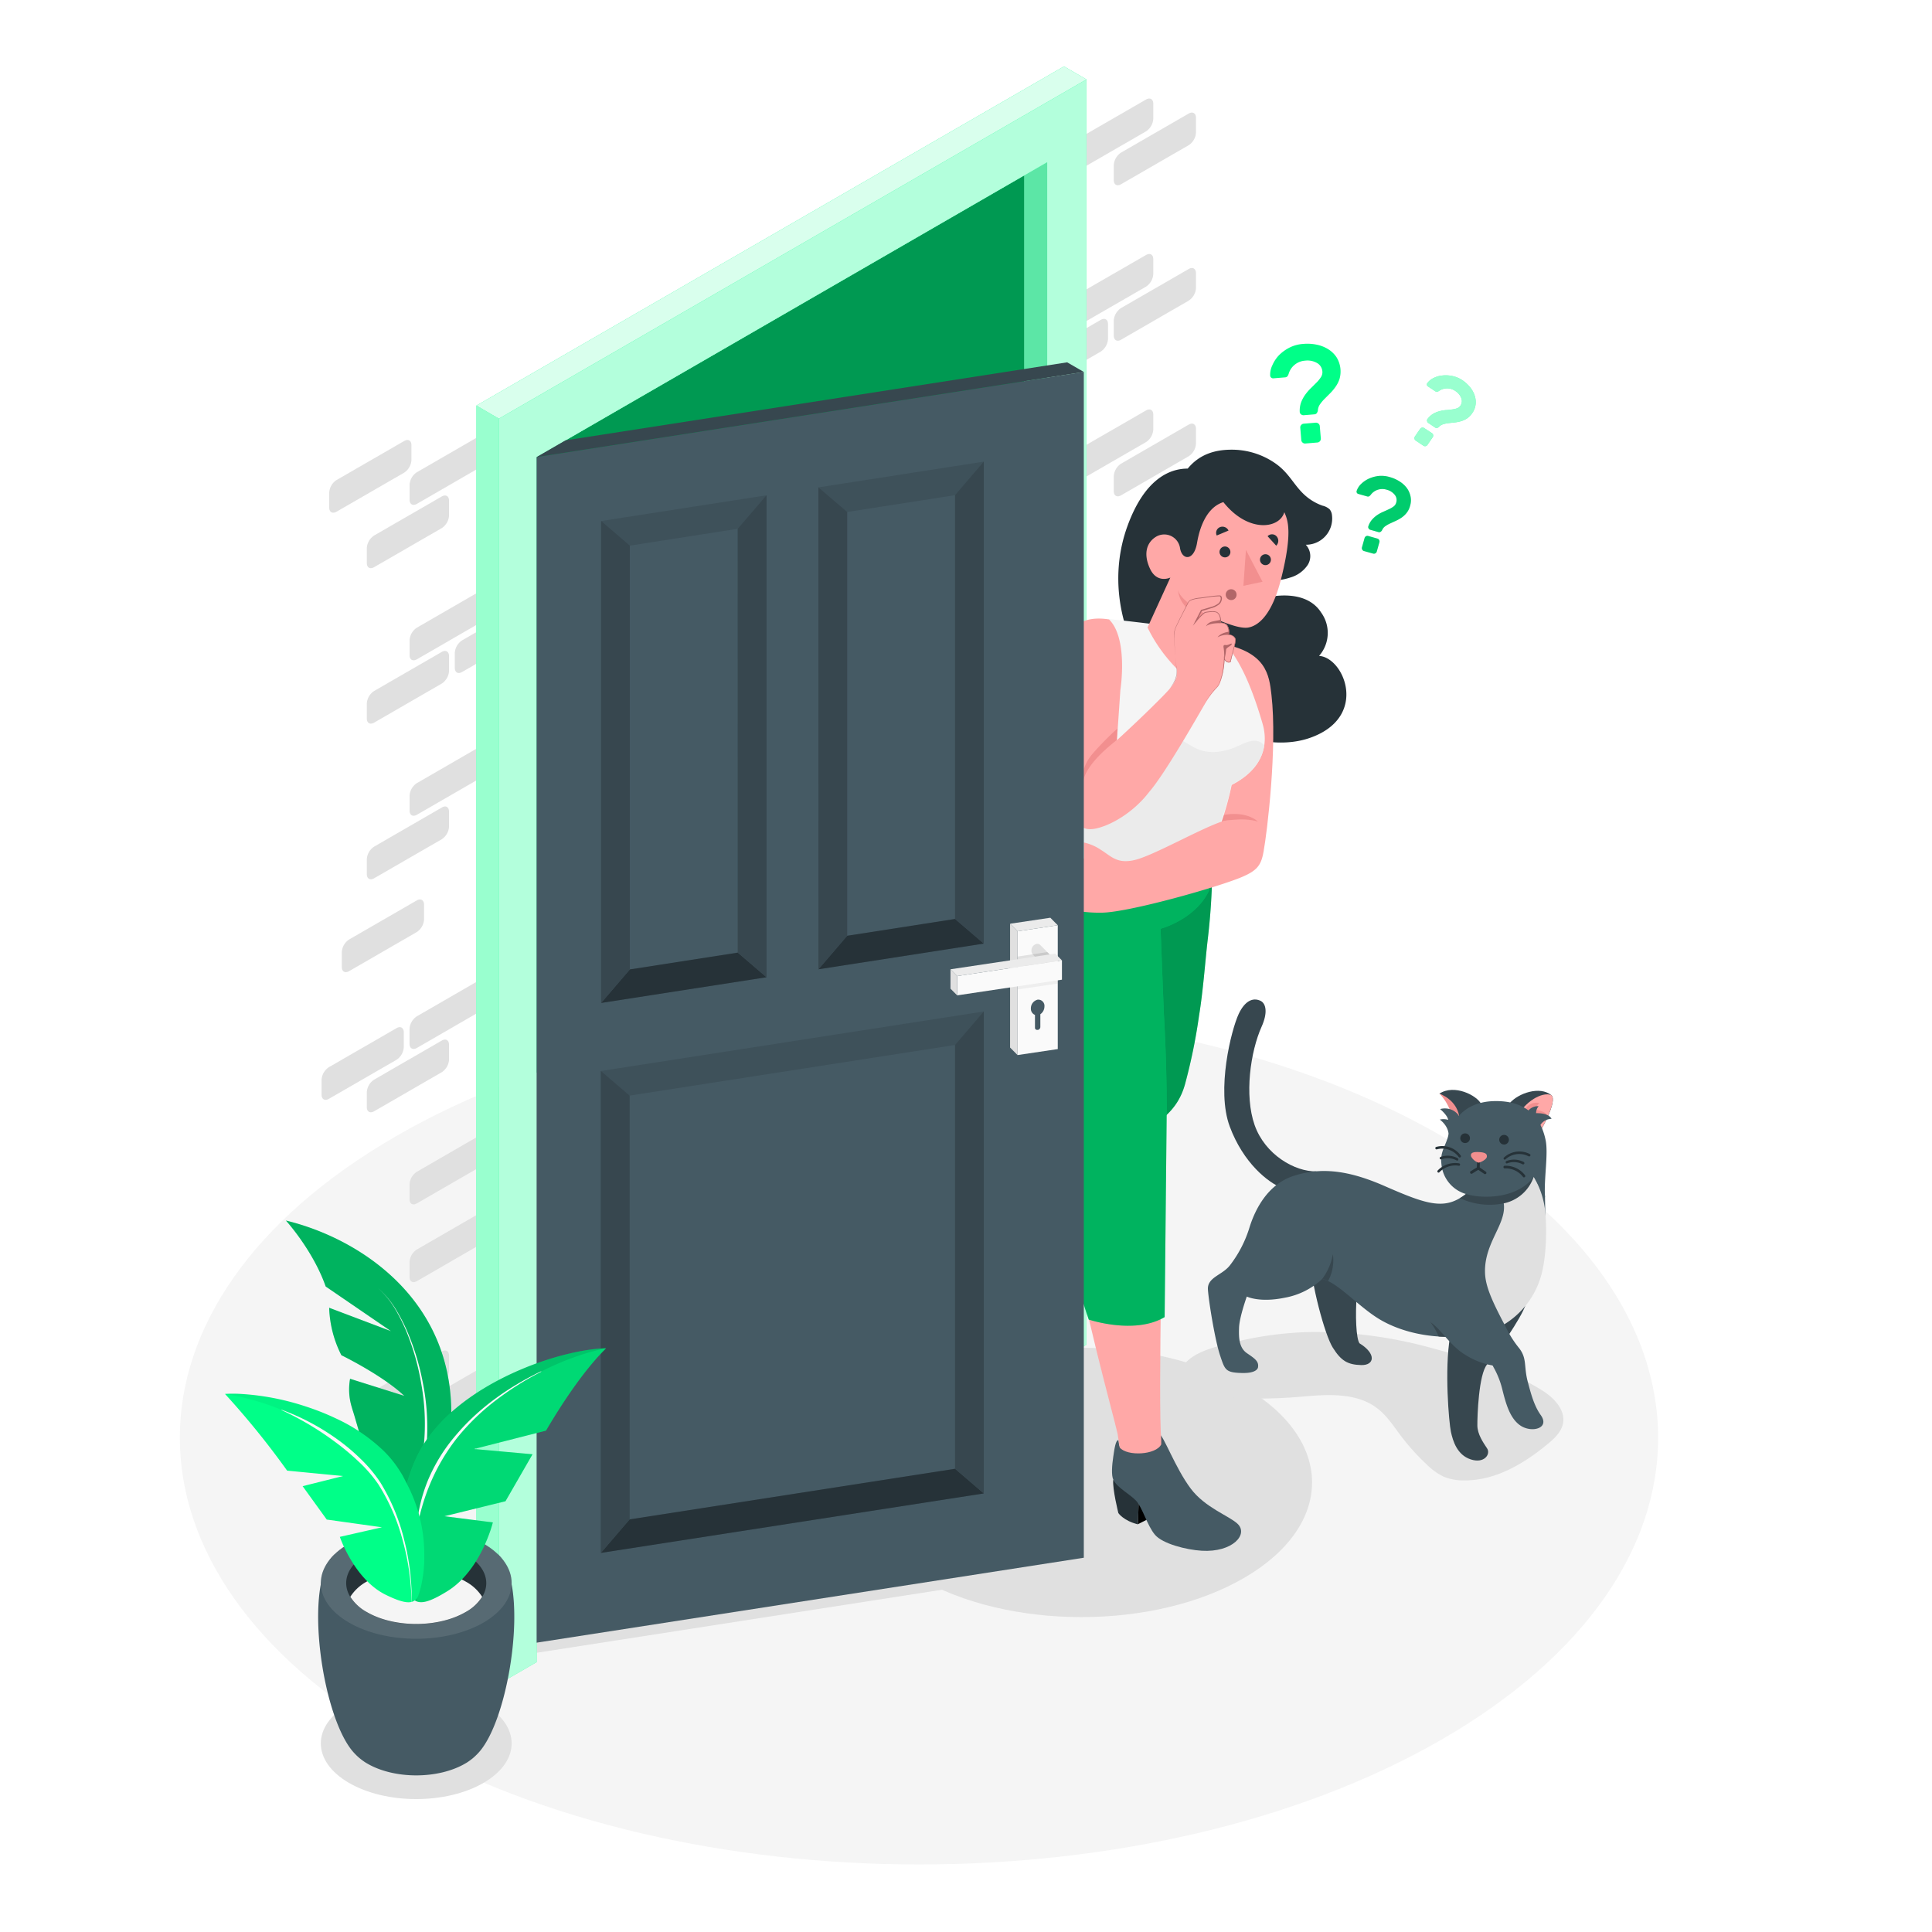 <svg class="animated" id="freepik_stories-curious" xmlns="http://www.w3.org/2000/svg" viewBox="0 0 500 500" version="1.1" xmlns:xlink="http://www.w3.org/1999/xlink" xmlns:svgjs="http://svgjs.com/svgjs"><style>svg#freepik_stories-curious:not(.animated) .animable {opacity: 0;}svg#freepik_stories-curious.animated #freepik--Floor--inject-2 {animation: 1.5s Infinite  linear floating;animation-delay: 0s;}svg#freepik_stories-curious.animated #freepik--Shadows--inject-2 {animation: 1.5s Infinite  linear floating;animation-delay: 0s;}svg#freepik_stories-curious.animated #freepik--Wall--inject-2 {animation: 1.5s Infinite  linear floating;animation-delay: 0s;}svg#freepik_stories-curious.animated #freepik--question-marks--inject-2 {animation: 5s 1 forwards cubic-bezier(.36,-0.01,.5,1.38) slideUp,3s Infinite  linear heartbeat;animation-delay: 0s,5s;}svg#freepik_stories-curious.animated #freepik--Character--inject-2 {animation: 1s 1 forwards cubic-bezier(.36,-0.01,.5,1.38) slideLeft,1.5s Infinite  linear floating;animation-delay: 0s,1s;}svg#freepik_stories-curious.animated #freepik--Door--inject-2 {animation: 1.5s Infinite  linear floating;animation-delay: 0s;}svg#freepik_stories-curious.animated #freepik--Plant--inject-2 {animation: 1.5s Infinite  linear floating;animation-delay: 0s;}svg#freepik_stories-curious.animated #freepik--Cat--inject-2 {animation: 1s 1 forwards cubic-bezier(.36,-0.01,.5,1.38) slideLeft,1.5s Infinite  linear floating;animation-delay: 0s,1s;}            @keyframes floating {                0% {                    opacity: 1;                    transform: translateY(0px);                }                50% {                    transform: translateY(-10px);                }                100% {                    opacity: 1;                    transform: translateY(0px);                }            }                    @keyframes slideUp {                0% {                    opacity: 0;                    transform: translateY(30px);                }                100% {                    opacity: 1;                    transform: inherit;                }            }                    @keyframes heartbeat {                0% {                    transform: scale(1);                }                10% {                    transform: scale(1.1);                }                30% {                    transform: scale(1);                }                40% {                    transform: scale(1);                }                50% {                    transform: scale(1.1);                }                60% {                    transform: scale(1);                }                100% {                    transform: scale(1);                }            }                    @keyframes slideLeft {                0% {                    opacity: 0;                    transform: translateX(-30px);                }                100% {                    opacity: 1;                    transform: translateX(0);                }            }        </style><g id="freepik--Floor--inject-2" class="animable" style="transform-origin: 237.833px 372.093px;"><path id="freepik--floor--inject-2" d="M102.57,450.16C27.86,407,27.86,337.1,102.57,294s195.83-43.13,270.53,0,74.71,113.06,0,156.19S177.28,493.29,102.57,450.16Z" style="fill: rgb(245, 245, 245); transform-origin: 237.833px 372.093px;" class="animable"></path></g><g id="freepik--Shadows--inject-2" class="animable" style="transform-origin: 243.815px 405.16px;"><polygon id="freepik--Shadow--inject-2" points="276.18 403.22 280.49 405.71 138.88 427.74 138.88 424.58 276.18 403.22" style="fill: rgb(224, 224, 224); transform-origin: 209.685px 415.48px;" class="animable"></polygon><path id="freepik--shadow--inject-2" d="M90.26,441c-9.64,5.63-9.64,14.75,0,20.38s25.27,5.63,34.92,0,9.64-14.75,0-20.38S99.9,435.33,90.26,441Z" style="fill: rgb(224, 224, 224); transform-origin: 107.722px 451.182px;" class="animable"></path><path id="freepik--shadow--inject-2" d="M237.65,359c-23.32,13.62-23.32,35.69,0,49.3s61.12,13.61,84.43,0,23.31-35.68,0-49.3S261,345.43,237.65,359Z" style="fill: rgb(224, 224, 224); transform-origin: 279.861px 383.656px;" class="animable"></path><path id="freepik--shadow--inject-2" d="M337.25,361.42c6.64-.58,14-1,19.25,3.1,2.47,1.91,4.18,4.6,6.06,7.09a57.82,57.82,0,0,0,6.72,7.44,16.36,16.36,0,0,0,4.27,3.08,13.33,13.33,0,0,0,5.59,1c8,0,15.43-4.42,21.59-9.58,1.65-1.38,3.33-3,3.76-5.08.72-3.47-2.21-6.62-5.2-8.52-8.42-5.36-18.9-8.44-28.48-11a113.62,113.62,0,0,0-31.38-4.23,90.51,90.51,0,0,0-19.59,2.53c-3.88.94-9.5,2.1-12.5,4.93a4.68,4.68,0,0,0-1.47,4.86c.75,2,3.05,2.79,5.11,3.27C319.52,362.33,328.6,362.17,337.25,361.42Z" style="fill: rgb(224, 224, 224); transform-origin: 355.144px 363.929px;" class="animable"></path></g><g id="freepik--Wall--inject-2" class="animable" style="transform-origin: 202.25px 226.495px;"><g id="freepik--Bricks--inject-2" class="animable" style="transform-origin: 202.25px 198.775px;"><path d="M117.7,169v3.82c0,1.21.85,1.7,1.89,1.09l3.69-2.13v-8.19l-3.69,2.13A4.2,4.2,0,0,0,117.7,169Z" style="fill: rgb(224, 224, 224); transform-origin: 120.49px 168.881px;" id="elvj1fbeady" class="animable"></path><path d="M123.28,294.35l-15.4,8.9a4.16,4.16,0,0,0-1.89,3.27v3.83c0,1.2.84,1.69,1.89,1.09l15.4-8.89Z" style="fill: rgb(224, 224, 224); transform-origin: 114.635px 303.023px;" id="elqv9s73dx5bb" class="animable"></path><path d="M106,165.71v3.83c0,1.2.84,1.69,1.89,1.09l15.4-8.9v-8.19l-15.4,8.9A4.16,4.16,0,0,0,106,165.71Z" style="fill: rgb(224, 224, 224); transform-origin: 114.645px 162.213px;" id="el3ytptoi34e3" class="animable"></path><path d="M114.32,209l-17.5,10.11a4.19,4.19,0,0,0-1.89,3.27v3.83c0,1.2.85,1.69,1.89,1.09l17.5-10.1a4.18,4.18,0,0,0,1.89-3.28v-3.82C116.21,208.84,115.37,208.35,114.32,209Z" style="fill: rgb(224, 224, 224); transform-origin: 105.57px 218.135px;" id="elpnp10ame4rg" class="animable"></path><path d="M123.28,254.12l-15.4,8.9a4.16,4.16,0,0,0-1.89,3.27v3.83c0,1.2.84,1.69,1.89,1.09l15.4-8.9Z" style="fill: rgb(224, 224, 224); transform-origin: 114.635px 262.793px;" id="eltdubdgcdb2" class="animable"></path><path d="M106,125.48v3.82c0,1.21.84,1.7,1.89,1.1l15.4-8.9v-8.19l-15.4,8.9A4.14,4.14,0,0,0,106,125.48Z" style="fill: rgb(224, 224, 224); transform-origin: 114.645px 121.983px;" id="elrro469g3fbs" class="animable"></path><path d="M123.28,354.7l-15.4,8.9a4.16,4.16,0,0,0-1.89,3.27v3.83c0,1.2.84,1.69,1.89,1.09l15.4-8.9Z" style="fill: rgb(224, 224, 224); transform-origin: 114.635px 363.373px;" id="elh4jmb0gzygw" class="animable"></path><path d="M88.46,246.42v3.82c0,1.21.84,1.7,1.89,1.09l17.49-10.1a4.17,4.17,0,0,0,1.9-3.27v-3.83c0-1.2-.85-1.69-1.9-1.09l-17.49,10.1A4.18,4.18,0,0,0,88.46,246.42Z" style="fill: rgb(224, 224, 224); transform-origin: 99.1px 242.188px;" id="el0okggf71n2dd" class="animable"></path><path d="M106,205.94v3.83c0,1.2.84,1.69,1.89,1.09l15.4-8.89v-8.2l-15.4,8.9A4.16,4.16,0,0,0,106,205.94Z" style="fill: rgb(224, 224, 224); transform-origin: 114.645px 202.443px;" id="elqlgywvl6dys" class="animable"></path><path d="M104.5,271v-3.82c0-1.21-.85-1.7-1.89-1.09l-17.5,10.1a4.19,4.19,0,0,0-1.89,3.27v3.83c0,1.2.85,1.69,1.89,1.09l17.5-10.1A4.2,4.2,0,0,0,104.5,271Z" style="fill: rgb(224, 224, 224); transform-origin: 93.86px 275.232px;" id="elzs7no87epvk" class="animable"></path><path d="M96.82,368.06l17.5-10.1a4.18,4.18,0,0,0,1.89-3.28v-3.82c0-1.21-.84-1.7-1.89-1.09l-17.5,10.1a4.19,4.19,0,0,0-1.89,3.27V367C94.93,368.17,95.78,368.66,96.82,368.06Z" style="fill: rgb(224, 224, 224); transform-origin: 105.57px 358.912px;" id="el19k494v71rb" class="animable"></path><path d="M104.59,114.14l-17.5,10.1a4.16,4.16,0,0,0-1.89,3.27v3.83c0,1.2.84,1.69,1.89,1.09l17.5-10.1a4.2,4.2,0,0,0,1.89-3.28v-3.82C106.48,114,105.63,113.53,104.59,114.14Z" style="fill: rgb(224, 224, 224); transform-origin: 95.84px 123.28px;" id="elua49hemwl8" class="animable"></path><path d="M114.32,128.49l-17.5,10.1a4.2,4.2,0,0,0-1.89,3.28v3.82c0,1.21.85,1.7,1.89,1.09l17.5-10.1a4.16,4.16,0,0,0,1.89-3.27v-3.83C116.21,128.38,115.37,127.89,114.32,128.49Z" style="fill: rgb(224, 224, 224); transform-origin: 105.57px 137.638px;" id="el9rjl6l6ajq" class="animable"></path><path d="M114.32,168.72l-17.5,10.11a4.17,4.17,0,0,0-1.89,3.27v3.83c0,1.2.85,1.69,1.89,1.09l17.5-10.11a4.16,4.16,0,0,0,1.89-3.27v-3.83C116.21,168.61,115.37,168.12,114.32,168.72Z" style="fill: rgb(224, 224, 224); transform-origin: 105.57px 177.87px;" id="el0yyfm2lgb9z" class="animable"></path><path d="M96.82,287.6l17.5-10.11a4.14,4.14,0,0,0,1.89-3.27v-3.83c0-1.2-.84-1.69-1.89-1.09l-17.5,10.11a4.17,4.17,0,0,0-1.89,3.27v3.83C94.93,287.71,95.78,288.2,96.82,287.6Z" style="fill: rgb(224, 224, 224); transform-origin: 105.57px 278.45px;" id="el2bsyd3snf4a" class="animable"></path><path d="M123.28,314.47l-15.4,8.9a4.14,4.14,0,0,0-1.89,3.27v3.82c0,1.21.84,1.7,1.89,1.1l15.4-8.9Z" style="fill: rgb(224, 224, 224); transform-origin: 114.635px 323.143px;" id="eldpzbrd8sage" class="animable"></path><path d="M286.75,83.88V87.7A4.19,4.19,0,0,1,284.86,91l-3.69,2.13V84.92l3.69-2.13C285.9,82.19,286.75,82.67,286.75,83.88Z" style="fill: rgb(224, 224, 224); transform-origin: 283.96px 87.831px;" id="eltmbh72ksjm" class="animable"></path><path d="M281.17,215.7l15.41-8.89c1-.61,1.89-.12,1.89,1.09v3.82a4.2,4.2,0,0,1-1.89,3.28l-15.41,8.89Z" style="fill: rgb(224, 224, 224); transform-origin: 289.82px 215.219px;" id="elvng9flax79i" class="animable"></path><path d="M298.47,67.09v3.82a4.2,4.2,0,0,1-1.89,3.28l-15.41,8.89V74.89L296.58,66C297.62,65.39,298.47,65.88,298.47,67.09Z" style="fill: rgb(224, 224, 224); transform-origin: 289.82px 74.409px;" id="el19672q6qoel" class="animable"></path><path d="M290.13,120l17.5-10.11c1-.6,1.89-.11,1.89,1.09v3.83a4.17,4.17,0,0,1-1.89,3.27l-17.5,10.11c-1.05.6-1.89.11-1.89-1.09v-3.83A4.16,4.16,0,0,1,290.13,120Z" style="fill: rgb(224, 224, 224); transform-origin: 298.88px 119.04px;" id="elbnfvnl3ay3q" class="animable"></path><path d="M281.17,175.47l15.41-8.89c1-.61,1.89-.12,1.89,1.09v3.82a4.2,4.2,0,0,1-1.89,3.28l-15.41,8.89Z" style="fill: rgb(224, 224, 224); transform-origin: 289.82px 174.989px;" id="el7q2ykd6auju" class="animable"></path><path d="M298.47,26.85v3.83A4.17,4.17,0,0,1,296.58,34l-15.41,8.9V34.66l15.41-8.9C297.62,25.16,298.47,25.65,298.47,26.85Z" style="fill: rgb(224, 224, 224); transform-origin: 289.82px 34.202px;" id="elzpp7nxn78a" class="animable"></path><path d="M281.17,276.05l15.41-8.89c1-.61,1.89-.12,1.89,1.09v3.82a4.2,4.2,0,0,1-1.89,3.28l-15.41,8.89Z" style="fill: rgb(224, 224, 224); transform-origin: 289.82px 275.569px;" id="ela186q4ts7l8" class="animable"></path><path d="M316,127.55v3.83a4.19,4.19,0,0,1-1.89,3.27l-17.5,10.1c-1.05.61-1.89.12-1.89-1.09v-3.82a4.18,4.18,0,0,1,1.89-3.28l17.5-10.1C315.15,125.86,316,126.35,316,127.55Z" style="fill: rgb(224, 224, 224); transform-origin: 305.36px 135.608px;" id="eld77y834imh9" class="animable"></path><path d="M298.47,107.32v3.82a4.19,4.19,0,0,1-1.89,3.28l-15.41,8.89v-8.19l15.41-8.89C297.62,105.62,298.47,106.11,298.47,107.32Z" style="fill: rgb(224, 224, 224); transform-origin: 289.82px 114.639px;" id="ely4oarqlj0b" class="animable"></path><path d="M300,170.61v-3.82a4.19,4.19,0,0,1,1.89-3.28l17.5-10.1c1.05-.6,1.89-.12,1.89,1.09v3.83a4.16,4.16,0,0,1-1.89,3.27l-17.5,10.1C300.8,172.31,300,171.82,300,170.61Z" style="fill: rgb(224, 224, 224); transform-origin: 310.64px 162.557px;" id="elptvhudmupdk" class="animable"></path><path d="M307.63,258.86,290.13,269c-1.05.6-1.89.11-1.89-1.09V264a4.16,4.16,0,0,1,1.89-3.27l17.5-10.1c1-.61,1.89-.12,1.89,1.09v3.82A4.2,4.2,0,0,1,307.63,258.86Z" style="fill: rgb(224, 224, 224); transform-origin: 298.88px 259.812px;" id="elctsug99cxvl" class="animable"></path><path d="M290.13,39.49l17.5-10.1c1-.6,1.89-.11,1.89,1.09v3.83a4.19,4.19,0,0,1-1.89,3.27l-17.5,10.1c-1.05.61-1.89.12-1.89-1.09V42.77A4.18,4.18,0,0,1,290.13,39.49Z" style="fill: rgb(224, 224, 224); transform-origin: 298.88px 38.538px;" id="elpjees6vd7xs" class="animable"></path><path d="M290.13,79.72l17.5-10.1c1-.6,1.89-.11,1.89,1.09v3.83a4.19,4.19,0,0,1-1.89,3.27l-17.5,10.11c-1.05.6-1.89.11-1.89-1.1V83A4.18,4.18,0,0,1,290.13,79.72Z" style="fill: rgb(224, 224, 224); transform-origin: 298.88px 78.77px;" id="elpcy95p0vyd9" class="animable"></path><path d="M307.63,178.39l-17.5,10.11c-1.05.6-1.89.11-1.89-1.1v-3.82a4.18,4.18,0,0,1,1.89-3.28l17.5-10.1c1-.6,1.89-.11,1.89,1.09v3.83A4.19,4.19,0,0,1,307.63,178.39Z" style="fill: rgb(224, 224, 224); transform-origin: 298.88px 179.35px;" id="elvjw04y46x9" class="animable"></path><path d="M281.17,235.82l15.41-8.9c1-.6,1.89-.11,1.89,1.09v3.83a4.19,4.19,0,0,1-1.89,3.27L281.17,244Z" style="fill: rgb(224, 224, 224); transform-origin: 289.82px 235.332px;" id="els70vm1fb2a" class="animable"></path></g><g id="freepik--Interior--inject-2" class="animable" style="transform-origin: 202px 234.35px;"><polygon points="138.88 277.56 265.12 350.48 265.12 45.36 138.88 118.29 138.88 277.56" style="fill: rgb(0, 255, 136); transform-origin: 202px 197.92px;" id="elortsxfvbdwk" class="animable"></polygon><g id="ellxhzm14fn2"><polygon points="138.88 277.56 265.12 350.48 265.12 45.36 138.88 118.29 138.88 277.56" style="opacity: 0.4; transform-origin: 202px 197.92px;" class="animable"></polygon></g><polygon points="265.12 350.48 138.88 277.56 138.88 423.34 265.12 350.48" style="fill: rgb(224, 224, 224); transform-origin: 202px 350.45px;" id="els8gekxnhzzc" class="animable"></polygon></g><g id="freepik--Casing--inject-2" class="animable" style="transform-origin: 202.18px 226.495px;"><polygon points="265.12 350.48 271.02 353.87 271.02 41.95 265.12 45.36 265.12 350.48" style="fill: rgb(0, 255, 136); transform-origin: 268.07px 197.91px;" id="elc2078y6hmv" class="animable"></polygon><g id="eljkovvugw74g"><polygon points="265.12 350.48 271.02 353.87 271.02 41.95 265.12 45.36 265.12 350.48" style="fill: rgb(255, 255, 255); opacity: 0.4; transform-origin: 268.07px 197.91px;" class="animable"></polygon></g><g id="elvvf89n5io1"><polygon points="265.12 350.48 271.02 353.87 271.02 41.95 265.12 45.36 265.12 350.48" style="opacity: 0.1; transform-origin: 268.07px 197.91px;" class="animable"></polygon></g><polygon points="271.02 353.87 281.17 348.01 281.17 20.55 129.09 108.35 129.1 435.81 138.88 430.16 138.88 118.29 271.02 41.95 271.02 353.87" style="fill: rgb(0, 255, 136); transform-origin: 205.13px 228.18px;" id="elppkp4371fm" class="animable"></polygon><g id="elpmu1pkmjg6"><polygon points="271.02 353.87 281.17 348.01 281.17 20.55 129.09 108.35 129.1 435.81 138.88 430.16 138.88 118.29 271.02 41.95 271.02 353.87" style="fill: rgb(255, 255, 255); opacity: 0.7; transform-origin: 205.13px 228.18px;" class="animable"></polygon></g><polygon points="281.17 20.55 129.09 108.35 123.28 104.97 275.36 17.18 281.17 20.55" style="fill: rgb(0, 255, 136); transform-origin: 202.225px 62.765px;" id="el96213qysu0f" class="animable"></polygon><g id="elqxppprtommh"><polygon points="281.17 20.55 129.09 108.35 123.28 104.97 275.36 17.18 281.17 20.55" style="fill: rgb(255, 255, 255); opacity: 0.85; transform-origin: 202.225px 62.765px;" class="animable"></polygon></g><polygon points="129.09 435.81 129.09 108.35 123.28 104.97 123.19 432.4 129.09 435.81" style="fill: rgb(0, 255, 136); transform-origin: 126.14px 270.39px;" id="elukdcoa7jeka" class="animable"></polygon><g id="elbvk0lz0btok"><polyline points="123.28 104.97 123.19 432.4 129.09 435.81 129.09 108.35" style="fill: rgb(255, 255, 255); opacity: 0.6; transform-origin: 126.14px 270.39px;" class="animable"></polyline></g></g></g><g id="freepik--question-marks--inject-2" class="animable animator-active" style="transform-origin: 355.319px 116.128px;"><g id="freepik--question-marks--inject-2" class="animable" style="transform-origin: 355.319px 116.128px;"><path d="M337.35,89a11.72,11.72,0,0,1,3.35.19,9,9,0,0,1,3,1.16,7.08,7.08,0,0,1,2.19,2.1,7,7,0,0,1,.78,5.61,7.56,7.56,0,0,1-1,2,12.69,12.69,0,0,1-1.4,1.69l-1.46,1.46a10.46,10.46,0,0,0-1.2,1.43,3,3,0,0,0-.54,1.54,1.5,1.5,0,0,1-.27.71.8.8,0,0,1-.62.34l-2.75.23a1,1,0,0,1-.73-.23.82.82,0,0,1-.33-.66,6.32,6.32,0,0,1,.39-2.53,8.77,8.77,0,0,1,1.11-2,12.94,12.94,0,0,1,1.46-1.66c.53-.51,1-1,1.46-1.45a8.06,8.06,0,0,0,1.09-1.37,2.27,2.27,0,0,0,.35-1.43,2.73,2.73,0,0,0-1.34-2.16,5,5,0,0,0-3.15-.63,4.75,4.75,0,0,0-4.25,3.45,2.29,2.29,0,0,1-.33.63,1,1,0,0,1-.66.25l-2.92.24a.76.76,0,0,1-.58-.17.73.73,0,0,1-.28-.55,5.56,5.56,0,0,1,.56-2.65A8.88,8.88,0,0,1,331,91.93a10.69,10.69,0,0,1,2.78-2A9.32,9.32,0,0,1,337.35,89Zm3.16,20.39a1,1,0,0,1,.71.24.9.9,0,0,1,.34.66l.27,3.18a1,1,0,0,1-.23.71.93.93,0,0,1-.67.34l-3.1.26a.93.93,0,0,1-.71-.23.94.94,0,0,1-.35-.66l-.26-3.18a.89.89,0,0,1,.23-.71.91.91,0,0,1,.66-.35Z" style="fill: rgb(0, 255, 136); transform-origin: 337.828px 101.87px;" id="elg2wxtdlb3fw" class="animable"></path><path d="M359.75,123.49a9,9,0,0,1,2.41,1.07,7,7,0,0,1,1.87,1.66,5.63,5.63,0,0,1,1,2.16,4.87,4.87,0,0,1-.1,2.53,4.94,4.94,0,0,1-.88,1.81,6.08,6.08,0,0,1-1.28,1.21,10.13,10.13,0,0,1-1.5.85l-1.48.68a7.77,7.77,0,0,0-1.27.72,2.26,2.26,0,0,0-.82,1,1.17,1.17,0,0,1-.4.45.63.63,0,0,1-.55.08l-2.09-.59a.72.72,0,0,1-.47-.37.64.64,0,0,1-.06-.57,5,5,0,0,1,1-1.75,7.27,7.27,0,0,1,1.37-1.19,9.93,9.93,0,0,1,1.54-.82c.53-.23,1-.45,1.47-.67a6.23,6.23,0,0,0,1.18-.7,1.8,1.8,0,0,0,.65-1,2.13,2.13,0,0,0-.39-2,3.93,3.93,0,0,0-2.14-1.33,3.74,3.74,0,0,0-4.09,1.37,1.66,1.66,0,0,1-.41.37.78.78,0,0,1-.55,0l-2.22-.63a.61.61,0,0,1-.38-.28.6.6,0,0,1-.06-.49,4.42,4.42,0,0,1,1.14-1.8,7.09,7.09,0,0,1,2-1.38,8.59,8.59,0,0,1,2.6-.71A7.59,7.59,0,0,1,359.75,123.49Zm-3.29,15.89a.75.75,0,0,1,.46.36.76.76,0,0,1,.07.59l-.68,2.41a.75.75,0,0,1-.36.46.77.77,0,0,1-.59.07l-2.36-.66a.72.72,0,0,1-.45-.37.74.74,0,0,1-.08-.58l.68-2.42a.77.77,0,0,1,.37-.46.74.74,0,0,1,.58-.07Z" style="fill: rgb(0, 255, 136); transform-origin: 358.112px 133.221px;" id="el20um4a7fyc5" class="animable"></path><g id="el0at9pcpoomtd"><g style="opacity: 0.2; transform-origin: 358.112px 133.221px;" class="animable"><path d="M359.75,123.49a9,9,0,0,1,2.41,1.07,7,7,0,0,1,1.87,1.66,5.63,5.63,0,0,1,1,2.16,4.87,4.87,0,0,1-.1,2.53,4.94,4.94,0,0,1-.88,1.81,6.08,6.08,0,0,1-1.28,1.21,10.13,10.13,0,0,1-1.5.85l-1.48.68a7.77,7.77,0,0,0-1.27.72,2.26,2.26,0,0,0-.82,1,1.17,1.17,0,0,1-.4.45.63.63,0,0,1-.55.08l-2.09-.59a.72.72,0,0,1-.47-.37.64.64,0,0,1-.06-.57,5,5,0,0,1,1-1.75,7.27,7.27,0,0,1,1.37-1.19,9.93,9.93,0,0,1,1.54-.82c.53-.23,1-.45,1.47-.67a6.23,6.23,0,0,0,1.18-.7,1.8,1.8,0,0,0,.65-1,2.13,2.13,0,0,0-.39-2,3.93,3.93,0,0,0-2.14-1.33,3.74,3.74,0,0,0-4.09,1.37,1.66,1.66,0,0,1-.41.37.78.78,0,0,1-.55,0l-2.22-.63a.61.61,0,0,1-.38-.28.6.6,0,0,1-.06-.49,4.42,4.42,0,0,1,1.14-1.8,7.09,7.09,0,0,1,2-1.38,8.59,8.59,0,0,1,2.6-.71A7.59,7.59,0,0,1,359.75,123.49Zm-3.29,15.89a.75.75,0,0,1,.46.36.76.76,0,0,1,.07.59l-.68,2.41a.75.75,0,0,1-.36.46.77.77,0,0,1-.59.07l-2.36-.66a.72.72,0,0,1-.45-.37.74.74,0,0,1-.08-.58l.68-2.42a.77.77,0,0,1,.37-.46.74.74,0,0,1,.58-.07Z" id="elph9pqslape" class="animable" style="transform-origin: 358.112px 133.221px;"></path></g></g><path d="M370.58,112.1a.71.71,0,0,1,.32.48.73.73,0,0,1-.11.56l-1.37,2a.71.71,0,0,1-.48.32.74.74,0,0,1-.56-.11l-2-1.34a.7.7,0,0,1-.31-.48.74.74,0,0,1,.11-.56l1.37-2a.76.76,0,0,1,1-.2Zm7.9-13.69a9.16,9.16,0,0,1,1.9,1.72,6.85,6.85,0,0,1,1.22,2.11,5.35,5.35,0,0,1,.3,2.31,4.82,4.82,0,0,1-.86,2.32,5.11,5.11,0,0,1-1.36,1.41,6.1,6.1,0,0,1-1.56.72,9.45,9.45,0,0,1-1.65.33l-1.57.17a7.54,7.54,0,0,0-1.4.29,2.3,2.3,0,0,0-1.06.65,1,1,0,0,1-.5.3.62.62,0,0,1-.54-.1l-1.75-1.18a.74.74,0,0,1-.32-.48.62.62,0,0,1,.12-.56,5.21,5.21,0,0,1,1.44-1.32,6.92,6.92,0,0,1,1.63-.67,9.94,9.94,0,0,1,1.67-.3c.56,0,1.08-.1,1.57-.16a6.41,6.41,0,0,0,1.3-.29,1.83,1.83,0,0,0,.9-.69,2.09,2.09,0,0,0,.23-1.93,3.8,3.8,0,0,0-1.57-1.89,3.67,3.67,0,0,0-4.2,0,1.55,1.55,0,0,1-.49.22.78.78,0,0,1-.52-.16L369.55,100a.57.57,0,0,1-.26-.38.55.55,0,0,1,.1-.47,4.32,4.32,0,0,1,1.6-1.31,6.55,6.55,0,0,1,2.29-.66,8.09,8.09,0,0,1,2.62.14A7.41,7.41,0,0,1,378.48,98.41Z" style="fill: rgb(0, 255, 136); transform-origin: 373.988px 106.303px;" id="el6t4h7lm5cu4" class="animable"></path><g id="elvyhkzbtrkvq"><g style="opacity: 0.6; transform-origin: 373.988px 106.303px;" class="animable"><path d="M370.58,112.1a.71.71,0,0,1,.32.48.73.73,0,0,1-.11.56l-1.37,2a.71.71,0,0,1-.48.32.74.74,0,0,1-.56-.11l-2-1.34a.7.7,0,0,1-.31-.48.74.74,0,0,1,.11-.56l1.37-2a.76.76,0,0,1,1-.2Zm7.9-13.69a9.16,9.16,0,0,1,1.9,1.72,6.85,6.85,0,0,1,1.22,2.11,5.35,5.35,0,0,1,.3,2.31,4.82,4.82,0,0,1-.86,2.32,5.11,5.11,0,0,1-1.36,1.41,6.1,6.1,0,0,1-1.56.72,9.45,9.45,0,0,1-1.65.33l-1.57.17a7.54,7.54,0,0,0-1.4.29,2.3,2.3,0,0,0-1.06.65,1,1,0,0,1-.5.3.62.62,0,0,1-.54-.1l-1.75-1.18a.74.74,0,0,1-.32-.48.62.62,0,0,1,.12-.56,5.21,5.21,0,0,1,1.44-1.32,6.92,6.92,0,0,1,1.63-.67,9.94,9.94,0,0,1,1.67-.3c.56,0,1.08-.1,1.57-.16a6.41,6.41,0,0,0,1.3-.29,1.83,1.83,0,0,0,.9-.69,2.09,2.09,0,0,0,.23-1.93,3.8,3.8,0,0,0-1.57-1.89,3.67,3.67,0,0,0-4.2,0,1.55,1.55,0,0,1-.49.22.78.78,0,0,1-.52-.16L369.55,100a.57.57,0,0,1-.26-.38.55.55,0,0,1,.1-.47,4.32,4.32,0,0,1,1.6-1.31,6.55,6.55,0,0,1,2.29-.66,8.09,8.09,0,0,1,2.62.14A7.41,7.41,0,0,1,378.48,98.41Z" style="fill: rgb(255, 255, 255); transform-origin: 373.988px 106.303px;" id="el40ss7wyjh3x" class="animable"></path></g></g></g></g><g id="freepik--Character--inject-2" class="animable" style="transform-origin: 281.622px 258.872px;"><g id="freepik--character--inject-2" class="animable" style="transform-origin: 281.622px 258.872px;"><g id="freepik--Bottom--inject-2" class="animable" style="transform-origin: 267.997px 304.607px;"><path d="M288.1,383c-.22,2.38,1.33,8.58,1.33,8.58s1.32,2,5.08,2.92l.26-9Z" style="fill: rgb(38, 50, 56); transform-origin: 291.424px 388.75px;" id="el8hfy86ypudp" class="animable"></path><polygon points="294.51 394.45 301.93 390.7 302.75 383.49 294.66 389.26 294.51 394.45" id="elowvkpda01jr" class="animable" style="transform-origin: 298.63px 388.97px;"></polygon><path d="M300.15,372.61,300,371.1c1.14.36,4.13,8.79,8.18,14.17,3.7,4.91,9.86,7,12.07,9.06,2.95,2.73-1.25,7.48-9.24,7-4-.24-10.15-1.8-12.12-4.15s-3.24-7-4.82-8.74-5-3.43-5.95-5.5c-.54-1.14-.34-3.78,0-6,.3-2.07.63-4.34,1.34-4.23,0,.25.17,1.27.17,1.27.24,1,1.57,2.06,5.72,1.61C297.19,375.37,300.48,374.66,300.15,372.61Z" style="fill: rgb(69, 90, 100); transform-origin: 304.49px 386.232px;" id="elfmbcbu4tc6" class="animable"></path><path d="M218.31,336.9c-1.27,1.75-3.51,14-3.51,14s2.93,4.28,4.62,5.58l5.43-11.52Z" style="fill: rgb(38, 50, 56); transform-origin: 219.825px 346.69px;" id="el8hzqgdkiqxw" class="animable"></path><polygon points="219.42 356.43 229.38 354.14 233.08 346.47 222.71 349.36 219.42 356.43" id="eltw9y4odbp5" class="animable" style="transform-origin: 226.25px 351.45px;"></polygon><path d="M225.73,329.13c-.57-.43-1.39.69-3.38,2.47-1.4,1.25-4.42,2.43-4.42,6,0,2.57,1.71,5.74,3.35,8.4s1.88,5.05,1.87,8.83c0,4.57-.84,7.37,4.78,11.44,4.5,3.25,13.64,3.85,15.65,2,3.44-3.22-4.59-7.64-5.9-14.23-1.8-9.09-2-10.61-1.75-17Z" style="fill: rgb(69, 90, 100); transform-origin: 231.18px 349.173px;" id="el8qznljddnf5" class="animable"></path><path d="M313.67,217.4c-4.38,2.37-17.68,3-36.34-1l2.21,54S263.19,282,258.16,288.33s-29.22,37.08-29.22,37.08h0l-3.34,3.87c-2.07,2.4-1,5.64,1.4,7.71,2.31,1.9,5.32,3.24,7.57,1.28l2.76-2.4s54.06-41.67,56-44.33,6.49-9.26,11.4-23.19C311.07,250.48,312.13,237.54,313.67,217.4Z" style="fill: rgb(255, 168, 167); transform-origin: 269.085px 277.816px;" id="el25lkepbvyhd" class="animable"></path><path d="M313.66,217.4c-11.81,5.42-35.55,3.57-35.55,3.57l1.09,49.35a103.9,103.9,0,0,0-16.68,12.61c-7.08,6.82-17.88,21-17.88,21,3.7,10.41,14.24,15.27,14.24,15.27s22.17-15.53,34.57-24.32c6.49-4.59,11.37-7.15,13.32-14.62a145.09,145.09,0,0,0,3.54-17.39c1.06-6.45,1.57-13.79,2.19-19.22A171.8,171.8,0,0,0,313.66,217.4Z" style="fill: rgb(0, 255, 136); transform-origin: 279.195px 268.3px;" id="elz0hj1owhvs" class="animable"></path><g id="el3ae0mmtyyra"><path d="M313.66,217.4c-11.81,5.42-35.55,3.57-35.55,3.57l1.09,49.35a103.9,103.9,0,0,0-16.68,12.61c-7.08,6.82-17.88,21-17.88,21,3.7,10.41,14.24,15.27,14.24,15.27s22.17-15.53,34.57-24.32c6.49-4.59,11.37-7.15,13.32-14.62a145.09,145.09,0,0,0,3.54-17.39c1.06-6.45,1.57-13.79,2.19-19.22A171.8,171.8,0,0,0,313.66,217.4Z" style="opacity: 0.4; transform-origin: 279.195px 268.3px;" class="animable"></path></g><g id="eliqvmdejnfge"><path d="M293.94,281.43l-1.88-27.28-7-6.51-6,16.05.15,6.63a111.22,111.22,0,0,0-11.15,7.79l1,2.41,5.69,13.75s-2,9.38-1.16,14.56c6.55-4.6,14-9.85,19.59-13.8Z" style="opacity: 0.1; transform-origin: 281px 278.235px;" class="animable"></path></g><path d="M300.53,373.8l0-1.12c-.86-10.09.53-65.57.47-80.54-.07-16.21-3-55.48-3-55.48s9.58-12.51,15.75-19.26c-5.83,6.67-35.23,3.29-37-9.55-2.41,5.06-11,10.28-11.71,26.91-1,21.19,14,58.66,14,58.66-.57,2.83-3.14,14.69-1.63,25.64,2.38,17.28,10.92,47.83,11.82,52l.55,3.55C291.65,376.93,299.18,376.58,300.53,373.8Z" style="fill: rgb(255, 168, 167); transform-origin: 289.371px 291.996px;" id="eli1634fevtx" class="animable"></path><path d="M301.21,262.49l-.86-22.13s8.91-2.32,12.52-9.81a71,71,0,0,0,.8-13.15s-7.79,3.61-18.74.94a41,41,0,0,1-18.28-10.49s-2.1,2.07-6.41,8.5c-2.06,3.07-5.54,11-5.84,17.19-.69,14.13,3.82,29.21,3.82,29.21,2.3,11.06,9.28,31.19,9.28,31.19s-2.66,14.66-1.32,25.17,5.59,22.39,5.59,22.39,11.85,4,19.64-.64c0,0,.37-36.55.51-50.81S301.21,262.49,301.21,262.49Z" style="fill: rgb(0, 255, 136); transform-origin: 289.017px 275.476px;" id="el0o9podpax1yj" class="animable"></path><g id="el6zxbse1391"><path d="M301.21,262.49l-.86-22.13s8.91-2.32,12.52-9.81a71,71,0,0,0,.8-13.15s-7.79,3.61-18.74.94a41,41,0,0,1-18.28-10.49s-2.1,2.07-6.41,8.5c-2.06,3.07-5.54,11-5.84,17.19-.69,14.13,3.82,29.21,3.82,29.21,2.3,11.06,9.28,31.19,9.28,31.19s-2.66,14.66-1.32,25.17,5.59,22.39,5.59,22.39,11.85,4,19.64-.64c0,0,.37-36.55.51-50.81S301.21,262.49,301.21,262.49Z" style="opacity: 0.3; transform-origin: 289.017px 275.476px;" class="animable"></path></g></g><g id="freepik--Top--inject-2" class="animable" style="transform-origin: 308.807px 173.988px;"><path d="M341.37,169.75a9,9,0,0,0,.54-11.23c-4.11-6.43-13.81-3.93-13.81-3.93l-2.59-4.17h0a7.58,7.58,0,0,1,3-.18,15.2,15.2,0,0,0,5.36-.76,8.14,8.14,0,0,0,4.55-3.25,4.29,4.29,0,0,0-.48-5.25,6.78,6.78,0,0,0,6.78-7.58,2.85,2.85,0,0,0-.62-1.6,4.1,4.1,0,0,0-1.82-.93,13.57,13.57,0,0,1-4.89-3c-2.77-2.65-3.94-5.76-7.77-8.25a19.68,19.68,0,0,0-10.92-3.24c-4.39,0-8.35,1.26-11.32,4.89-4.9,0-11.28,2.91-15.64,15-4.29,11.9-2.73,25.8,5.38,38.23,5.35,8.2,26.68,21.82,41.93,16.45S347.89,170.13,341.37,169.75Z" style="fill: rgb(38, 50, 56); transform-origin: 318.929px 154.275px;" id="elxr3h3f62d1" class="animable"></path><path d="M315.93,166.53c11.84,2.2,12.52,8.11,13.12,13.28,1.55,13.47-1.12,35.72-2.05,40.62,0,0-15.92-4.86-15.74-5.65S315.93,166.53,315.93,166.53Z" style="fill: rgb(255, 168, 167); transform-origin: 320.391px 193.48px;" id="ellv6xqdp77f8" class="animable"></path><path d="M316.12,212.62s5.36-1.25,9.41,0c0,0-3.33-3.46-10.94-1.21Z" style="fill: rgb(242, 143, 143); transform-origin: 320.06px 211.635px;" id="el799id78nxuj" class="animable"></path><path d="M314.76,216.44a80.52,80.52,0,0,0,4-13.29c7.91-4.07,9.64-10.14,8-15.83-3.4-11.71-6.71-17.41-9.75-20.79-2.36-1.67-10.76-4-10.76-4-1.5-.24-15.09-1.95-19.24-2.29a15,15,0,0,0-4.92,6.74c-.8,2.48-2.2,4.59-2.2,13.07l1.58,15.16s.42,4.54-1.17,7.18-8.07,7.47-11.06,14c0,0,.36,9.94,18.64,14.09,14.87,3.38,25.9-2,25.9-2A74.48,74.48,0,0,0,314.76,216.44Z" style="fill: rgb(245, 245, 245); transform-origin: 298.282px 195.918px;" id="elsv3rrnrnv6m" class="animable"></path><path d="M327.18,192.9a3.13,3.13,0,0,0-2-1.16c-1.72-.21-3.35.69-4.94,1.4-2.94,1.31-6.32,2-9.39,1.05-3.32-1.07-6-4-9.45-4.3-3.29-.26-6.23,2-8.65,4.21-3.58,3.33-6.9,7-11,9.69a54.12,54.12,0,0,1-5.46,3.07h0l-.8.84-.16.17c-.61.65-1.24,1.34-1.85,2.06l-.23.28-.66.8-.32.41-.55.73-.33.46-.51.76-.3.47c-.18.28-.34.56-.51.85l-.24.42c-.23.43-.46.87-.66,1.32a7.49,7.49,0,0,0,.47,2,12.74,12.74,0,0,0,1.57,2.92c.27.37.56.74.89,1.12,2.51,2.87,7.14,6.09,15.7,8a44.36,44.36,0,0,0,10.33,1.11c1.17,0,2.29-.07,3.36-.17s2.08-.22,3-.37c1.26-.2,2.42-.44,3.46-.69a30.46,30.46,0,0,0,5.73-1.92,69,69,0,0,0,.88-8.2c0-.59.06-1.2.08-1.84s0-1.31,0-2c1-2.83,1.92-5.4,2.6-7.64.17-.56.33-1.1.47-1.62a35.66,35.66,0,0,0,.93-4C324.1,200.4,326.62,196.74,327.18,192.9Z" style="fill: rgb(235, 235, 235); transform-origin: 298.175px 210.726px;" id="el4sgg9a2js74" class="animable"></path><path d="M332.38,132.56c.87,1.95,2.23,5.07-.85,17.31-2.61,10.37-6.57,12.18-8.44,12.53s-5-.83-7.24-1.69l-3.66,6.5c.33,2.8,1.29,8.44-.56,12-5.38-4.1-10.88-9.06-14.65-16.82l5.9-12.91s-3.42,1.64-5.25-2.28c-1.69-3.61-1.06-6.62,1.45-8.23a4.13,4.13,0,0,1,6.32,2.94c.54,3.09,3.54,3.32,4.37-1.27.25-1.4,1.43-9,6.84-10.69C323,138,331.14,136.87,332.38,132.56Z" style="fill: rgb(255, 168, 167); transform-origin: 315.063px 154.58px;" id="eldbjxpsg9me" class="animable"></path><path d="M318.4,143.14a1.41,1.41,0,1,1-1.14-1.69A1.44,1.44,0,0,1,318.4,143.14Z" style="fill: rgb(38, 50, 56); transform-origin: 317.02px 142.84px;" id="elrbunh0r7wo" class="animable"></path><path d="M320,154.14a1.36,1.36,0,0,1-1.56,1.14,1.4,1.4,0,1,1,1.56-1.14Z" style="fill: rgb(177, 102, 104); transform-origin: 318.622px 153.895px;" id="elag6huac1rac" class="animable"></path><path d="M330.28,141.22l-2.23-2.45a1.59,1.59,0,0,1,2.3,0A1.74,1.74,0,0,1,330.28,141.22Z" style="fill: rgb(38, 50, 56); transform-origin: 329.435px 139.749px;" id="el9df3knu729b" class="animable"></path><path d="M317.94,137.31l-3.05,1.28a1.59,1.59,0,0,1,.83-2.16A1.73,1.73,0,0,1,317.94,137.31Z" style="fill: rgb(38, 50, 56); transform-origin: 316.337px 137.447px;" id="ellmog4pjoi6m" class="animable"></path><path d="M328.89,145.09a1.41,1.41,0,1,1-2.78-.49,1.41,1.41,0,1,1,2.78.49Z" style="fill: rgb(38, 50, 56); transform-origin: 327.5px 144.845px;" id="eloahj5m9ki2" class="animable"></path><polygon points="322.45 142.32 321.79 151.61 326.74 150.56 322.45 142.32" style="fill: rgb(242, 143, 143); transform-origin: 324.265px 146.965px;" id="elcva5ogg4ppb" class="animable"></polygon><path d="M315.85,160.71c-3.25-1.2-10.56-5.15-11-8.12a7.29,7.29,0,0,0,1.62,4c1.66,2.23,8.17,6.24,8.17,6.24Z" style="fill: rgb(242, 143, 143); transform-origin: 310.35px 157.71px;" id="el6cvzqri042j" class="animable"></path><path d="M319.78,165.43c-.35-1.11-1.78-1.22-1.78-1.22a3,3,0,0,0-.51-2.54,2.7,2.7,0,0,0-1.68-.52c.36-.79-.11-2.59-1.09-2.81a9.22,9.22,0,0,0-2.79.13,9.24,9.24,0,0,0-2.44,2.4L311,158a32.19,32.19,0,0,0,3.92-1.29c1.5-.76,1.43-2.4.85-2.49a23.66,23.66,0,0,0-3.91.4c-1.64.27-3.71.26-4.27,1.28s-1.18,2.24-2.33,4.58-1.47,3.05-1.32,4.39.13,4,.54,7.33-.25,4.11-1.72,6c-1,1.27-7.18,7.4-13.7,13.36l.89-12.95s2.12-13.32-2.93-18.3c-6.8-1.1-10.1,2-11.61,5.65-2.65,6.46-1.87,24.87-1.36,34.56s4.32,13.36,7.24,14,10.92-2.73,16.16-9.62c4.12-4.73,12.94-20.31,14.23-22.48a22.55,22.55,0,0,1,3.43-4.61c1-1,1.8-5,1.8-7.39.22.75,1,1.35,1.63.88C318.67,170.07,319.88,166.24,319.78,165.43Z" style="fill: rgb(255, 168, 167); transform-origin: 296.66px 184.408px;" id="el36gxll8geok" class="animable"></path><path d="M302.73,178.17a12.13,12.13,0,0,0,1.37-2,5.16,5.16,0,0,0,.43-2.39c0-.82-.14-1.64-.23-2.45s-.16-1.64-.22-2.46l-.14-2.46-.08-1.23a6.48,6.48,0,0,1-.05-1.25,7.78,7.78,0,0,1,.8-2.35c.34-.75.71-1.48,1.09-2.21l1.11-2.21.56-1.1a1.67,1.67,0,0,1,.91-.88,9.32,9.32,0,0,1,2.43-.51c.82-.09,1.62-.25,2.44-.35s1.63-.2,2.47-.22a.55.55,0,0,1,.37.12.75.75,0,0,1,.2.31,1.38,1.38,0,0,1,0,.67,2.06,2.06,0,0,1-.59,1.14,5.9,5.9,0,0,1-2.25,1.1c-.79.26-1.58.49-2.37.71l.09-.07-1.49,2.89-.23-.14a15.71,15.71,0,0,1,1.15-1.3q.3-.31.63-.6a3.27,3.27,0,0,1,.72-.53h0a11.22,11.22,0,0,1,1.53-.19,3.56,3.56,0,0,1,1.57.16,2.12,2.12,0,0,1,.9,1.3,2.51,2.51,0,0,1,0,1.58l-.11-.16a3.67,3.67,0,0,1,1.14.18,1.54,1.54,0,0,1,.53.29,2.35,2.35,0,0,1,.36.47,3.14,3.14,0,0,1,.26,2.25l-.09-.13a2.81,2.81,0,0,1,1.12.38,1.69,1.69,0,0,1,.74.92h0a6.62,6.62,0,0,1-.22,1.5l-.37,1.45c-.24,1-.53,1.92-.7,2.88v0l0,0a1,1,0,0,1-1.11,0,1.62,1.62,0,0,1-.64-.92l.15,0a19,19,0,0,1-.37,3.36,15.19,15.19,0,0,1-1,3.23,4.59,4.59,0,0,1-1,1.34c-.38.42-.75.84-1.09,1.28a26.19,26.19,0,0,0-1.88,2.79,27.26,27.26,0,0,1,1.84-2.82q.51-.66,1.08-1.29a4.5,4.5,0,0,0,1-1.34,14.84,14.84,0,0,0,.92-3.22,19.6,19.6,0,0,0,.35-3.33v-.53l.15.51a1.52,1.52,0,0,0,.58.82.75.75,0,0,0,.92,0l0,.06c.18-1,.46-1.94.7-2.91l.35-1.44a6.11,6.11,0,0,0,.21-1.44v0a1.93,1.93,0,0,0-1.7-1.15h-.12l0-.12a3,3,0,0,0-.25-2.09,1.29,1.29,0,0,0-.77-.66,3.51,3.51,0,0,0-1.07-.16h-.16l.06-.16a2.3,2.3,0,0,0,0-1.42,1.86,1.86,0,0,0-.79-1.15,3.46,3.46,0,0,0-1.45-.13,12.38,12.38,0,0,0-1.49.19h0a4.61,4.61,0,0,0-.65.49c-.21.19-.42.39-.61.59-.4.41-.77.84-1.13,1.29l-.82,1,.59-1.16,1.49-2.9,0-.06h.06c.79-.22,1.58-.44,2.35-.7a5.61,5.61,0,0,0,2.16-1,2,2,0,0,0,.53-1c.06-.35,0-.85-.36-.81a20.23,20.23,0,0,0-2.44.2c-.81.1-1.62.25-2.44.34a9,9,0,0,0-2.38.48,1.51,1.51,0,0,0-.82.79l-.56,1.1-1.12,2.19c-.37.73-.75,1.46-1.1,2.21a7.4,7.4,0,0,0-.78,2.29,5.47,5.47,0,0,0,0,1.21l.07,1.24.12,2.46c.05.82.11,1.64.19,2.46s.19,1.63.2,2.46a5.21,5.21,0,0,1-.47,2.4A11.82,11.82,0,0,1,302.73,178.17Z" style="fill: rgb(177, 102, 104); transform-origin: 311.265px 168.23px;" id="elxecj2ne33r" class="animable"></path><path d="M315.85,161.27a2.37,2.37,0,0,0,.08-.87c-.82.22-1.88.33-2.56.57a2.32,2.32,0,0,0-1.27,1.14C312.45,161.74,313.45,161.26,315.85,161.27Z" style="fill: rgb(177, 102, 104); transform-origin: 314.02px 161.255px;" id="el7gi31dwfhms" class="animable"></path><path d="M315.11,164.93a5.1,5.1,0,0,1,2.88-.62,5.65,5.65,0,0,0,.09-.83C315.74,163.82,315.11,164.93,315.11,164.93Z" style="fill: rgb(177, 102, 104); transform-origin: 316.595px 164.205px;" id="eldmbq2erzmme" class="animable"></path><path d="M316.78,171a14.07,14.07,0,0,0-.08-3.17c-.11-.63-.15-1,.56-.89s1.69-.76,1.5-.17c-.1.32-1.36.85-1.44,1.3A15.11,15.11,0,0,1,316.78,171Z" style="fill: rgb(177, 102, 104); transform-origin: 317.711px 168.781px;" id="el1xy6ps2xmnb" class="animable"></path><path d="M289,191.53c-1.8,1.49-7.9,6.15-8.75,10.9,0,0-.85-3.56,2.65-7.52a72.88,72.88,0,0,1,6.3-6.37Z" style="fill: rgb(242, 143, 143); transform-origin: 284.68px 195.485px;" id="ell3f529b6g1" class="animable"></path></g><path id="freepik--Arm--inject-2" d="M327,220.43c-.61,3.55-1.74,4.85-5.36,6.44-5.9,2.59-29.53,9.28-36.51,9.33a35.3,35.3,0,0,1-11.68-1.76,3.16,3.16,0,0,1-1.72-1.08,4.14,4.14,0,0,0-1-1.2,14.38,14.38,0,0,0-1.56-.81,2.89,2.89,0,0,1-1.27-1.73,2.94,2.94,0,0,0-.43-1.33,6.68,6.68,0,0,1-.8-1,3.05,3.05,0,0,1-.39-1.57,2.49,2.49,0,0,0-.07-.82,1.94,1.94,0,0,0-.46-.64,8.07,8.07,0,0,1-.58-.73,1.35,1.35,0,0,1-.33-.74,1.38,1.38,0,0,1,.26-.61c.82-1.29,2.66-1,4-.86,1.59.18,3.15.49,4.74.68a34.56,34.56,0,0,0,6.67.15v-4.11A12.73,12.73,0,0,1,285,220c2.6,1.6,4.17,3.76,9,2.48s16.34-7.82,22.12-9.84S327.35,218.33,327,220.43Z" style="fill: rgb(255, 168, 167); transform-origin: 295.928px 224.256px;" class="animable"></path></g></g><g id="freepik--Door--inject-2" class="animable" style="transform-origin: 209.685px 259.445px;"><g id="freepik--door--inject-2" class="animable" style="transform-origin: 209.685px 259.445px;"><polygon points="138.88 425.12 280.49 403.14 280.49 96.26 138.88 118.29 138.88 425.12" style="fill: rgb(69, 90, 100); transform-origin: 209.685px 260.69px;" id="elb1oh9lt6ga" class="animable"></polygon><polygon points="276.18 93.77 280.49 96.26 138.88 118.29 146.37 113.96 276.18 93.77" style="fill: rgb(55, 71, 79); transform-origin: 209.685px 106.03px;" id="elfusyairh6cq" class="animable"></polygon><polygon points="155.5 277.17 254.6 261.77 254.6 386.5 155.5 401.89 155.5 277.17" style="fill: rgb(69, 90, 100); transform-origin: 205.05px 331.83px;" id="el1qtbnngioyq" class="animable"></polygon><g id="eloayhppcbhu"><polygon points="155.5 277.17 254.6 261.77 254.6 386.5 155.5 401.89 155.5 277.17" style="opacity: 0.1; transform-origin: 205.05px 331.83px;" class="animable"></polygon></g><polygon points="162.94 283.54 247.17 270.44 247.17 380.12 162.94 393.22 162.94 283.54" style="fill: rgb(69, 90, 100); transform-origin: 205.055px 331.83px;" id="elb2bvmwj9rdi" class="animable"></polygon><polygon points="155.5 401.89 162.94 393.22 247.17 380.12 254.6 386.5 155.5 401.89" style="fill: rgb(38, 50, 56); transform-origin: 205.05px 391.005px;" id="el285rraqqt3y" class="animable"></polygon><polygon points="155.5 277.17 162.94 283.54 162.94 393.22 155.5 401.89 155.5 277.17" style="fill: rgb(55, 71, 79); transform-origin: 159.22px 339.53px;" id="eltjtmqh9ips9" class="animable"></polygon><polygon points="247.17 270.44 254.6 261.77 254.6 386.5 247.17 380.12 247.17 270.44" style="fill: rgb(55, 71, 79); transform-origin: 250.885px 324.135px;" id="eluvcxb5vqmg" class="animable"></polygon><polygon points="211.8 126.13 254.6 119.47 254.6 244.2 211.81 250.85 211.8 126.13" style="fill: rgb(69, 90, 100); transform-origin: 233.2px 185.16px;" id="elffu1k2msocm" class="animable"></polygon><g id="elthv98s1k8t"><polygon points="211.8 126.13 254.6 119.47 254.6 244.2 211.81 250.85 211.8 126.13" style="opacity: 0.1; transform-origin: 233.2px 185.16px;" class="animable"></polygon></g><polygon points="219.24 132.5 247.17 128.15 247.17 237.83 219.24 242.18 219.24 132.5" style="fill: rgb(69, 90, 100); transform-origin: 233.205px 185.165px;" id="elbi32nzaayip" class="animable"></polygon><polygon points="211.81 250.85 219.24 242.18 247.17 237.83 254.6 244.2 211.81 250.85" style="fill: rgb(38, 50, 56); transform-origin: 233.205px 244.34px;" id="el3p5ok77ulww" class="animable"></polygon><polygon points="211.8 126.13 219.24 132.5 219.24 242.18 211.81 250.85 211.8 126.13" style="fill: rgb(55, 71, 79); transform-origin: 215.52px 188.49px;" id="eld2rv5u45yxj" class="animable"></polygon><polygon points="247.17 128.15 254.6 119.47 254.6 244.2 247.17 237.83 247.17 128.15" style="fill: rgb(55, 71, 79); transform-origin: 250.885px 181.835px;" id="eliwdbo0e73ze" class="animable"></polygon><polygon points="155.57 134.84 198.37 128.18 198.37 252.91 155.57 259.56 155.57 134.84" style="fill: rgb(69, 90, 100); transform-origin: 176.97px 193.87px;" id="ellt1nz4f5mv" class="animable"></polygon><g id="elx10cienkxd"><polygon points="155.57 134.84 198.37 128.18 198.37 252.91 155.57 259.56 155.57 134.84" style="opacity: 0.1; transform-origin: 176.97px 193.87px;" class="animable"></polygon></g><polygon points="163 141.21 190.93 136.85 190.94 246.54 163 250.89 163 141.21" style="fill: rgb(69, 90, 100); transform-origin: 176.97px 193.87px;" id="elbb02hi8rhgj" class="animable"></polygon><polygon points="155.57 259.56 163 250.89 190.94 246.54 198.37 252.91 155.57 259.56" style="fill: rgb(38, 50, 56); transform-origin: 176.97px 253.05px;" id="eleeihaqh732" class="animable"></polygon><polygon points="155.57 134.84 163 141.21 163 250.89 155.57 259.56 155.57 134.84" style="fill: rgb(55, 71, 79); transform-origin: 159.285px 197.2px;" id="elqb4g5bdlhfj" class="animable"></polygon><polygon points="190.93 136.85 198.37 128.18 198.37 252.91 190.94 246.54 190.93 136.85" style="fill: rgb(55, 71, 79); transform-origin: 194.65px 190.545px;" id="el8y2856w2a5d" class="animable"></polygon><g id="freepik--Latch--inject-2" class="animable" style="transform-origin: 260.405px 255.28px;"><polygon points="261.41 239.06 263.34 241.01 263.34 273.05 261.41 271.11 261.41 239.06" style="fill: rgb(224, 224, 224); transform-origin: 262.375px 256.055px;" id="el9d7a1we001r" class="animable"></polygon><polygon points="263.34 241.01 273.75 239.45 273.75 271.5 263.34 273.05 263.34 241.01" style="fill: rgb(250, 250, 250); transform-origin: 268.545px 256.25px;" id="elkl98pb54hv" class="animable"></polygon><g id="elo2v9mfhwuw"><polygon points="273.75 248.27 263.34 249.79 263.34 256.06 273.75 254.55 273.75 248.27" style="opacity: 0.05; transform-origin: 268.545px 252.165px;" class="animable"></polygon></g><polygon points="273.75 239.45 271.82 237.51 261.41 239.06 263.34 241.01 273.75 239.45" style="fill: rgb(235, 235, 235); transform-origin: 267.58px 239.26px;" id="elx6mtlf1p7g" class="animable"></polygon><path d="M267.33,247.08l4.78,4.8,1.91-2.5-4.78-4.79h0a1.09,1.09,0,0,0-.95-.32,1.75,1.75,0,0,0-1.35,1.76A1.5,1.5,0,0,0,267.33,247.08Z" style="fill: rgb(224, 224, 224); transform-origin: 270.48px 248.069px;" id="elq27u0iint9" class="animable"></path><g id="el8rzuzh6vyav"><polygon points="263.34 249.85 270.93 250.69 270.93 248.41 272.78 248.14 271.04 246.39 263.34 247.56 263.34 249.85" style="opacity: 0.1; transform-origin: 268.06px 248.54px;" class="animable"></polygon></g><polygon points="247.71 252.6 247.71 257.6 274.83 253.54 274.83 248.54 247.71 252.6" style="fill: rgb(250, 250, 250); transform-origin: 261.27px 253.07px;" id="eld3g83ptnxt8" class="animable"></polygon><polygon points="247.71 252.6 245.98 250.85 245.98 255.86 247.71 257.6 247.71 252.6" style="fill: rgb(224, 224, 224); transform-origin: 246.845px 254.225px;" id="els0pbz8rcraj" class="animable"></polygon><polygon points="274.83 248.54 273.09 246.79 245.98 250.85 247.71 252.6 274.83 248.54" style="fill: rgb(235, 235, 235); transform-origin: 260.405px 249.695px;" id="elvxbchc08tkn" class="animable"></polygon><path d="M266.79,261a2.3,2.3,0,0,1,1.76-2.29,1.61,1.61,0,0,1,1.75,1.77,2.44,2.44,0,0,1-1.06,2v3.27a.78.78,0,0,1-.59.78l-.21,0a.54.54,0,0,1-.59-.6v-3.27A1.72,1.72,0,0,1,266.79,261Z" style="fill: rgb(69, 90, 100); transform-origin: 268.549px 262.618px;" id="eltmc83avhyzn" class="animable"></path></g></g></g><g id="freepik--Plant--inject-2" class="animable" style="transform-origin: 107.56px 387.674px;"><g id="freepik--Pot--inject-2" class="animable" style="transform-origin: 107.56px 387.674px;"><g id="freepik--pot--inject-2" class="animable" style="transform-origin: 107.719px 427.372px;"><path d="M123.64,453.82c8.51-8.78,13.51-44.54,5.21-51.51H86.59c-8.3,7-3.31,42.71,5.2,51.5l.24.25.29.29c.24.23.5.46.77.69a1.56,1.56,0,0,1,.2.16c.21.16.42.33.65.49a10.82,10.82,0,0,0,1.1.71c7,4.09,18.36,4.09,25.36,0h0a9.54,9.54,0,0,0,1.11-.72c.21-.14.4-.3.6-.45l.25-.2c.26-.22.51-.44.74-.67l.34-.33Z" style="fill: rgb(69, 90, 100); transform-origin: 107.719px 430.889px;" id="eljdtqkqujkfq" class="animable"></path><path d="M90.26,399.5c-9.64,5.63-9.64,14.76,0,20.39s25.27,5.63,34.92,0,9.64-14.76,0-20.39S99.9,393.87,90.26,399.5Z" style="fill: rgb(69, 90, 100); transform-origin: 107.722px 409.695px;" id="elkwzn11tht6k" class="animable"></path><g id="el6wfw6sm5ts5"><g style="opacity: 0.1; transform-origin: 107.722px 409.695px;" class="animable"><path d="M90.26,399.5c-9.64,5.63-9.64,14.76,0,20.39s25.27,5.63,34.92,0,9.64-14.76,0-20.39S99.9,393.87,90.26,399.5Z" style="fill: rgb(255, 255, 255); transform-origin: 107.722px 409.695px;" id="elblmk90lpv9c" class="animable"></path></g></g><path d="M94.9,402.21c-7.08,4.13-7.08,10.84,0,15s18.56,4.14,25.64,0,7.08-10.84,0-15S102,398.08,94.9,402.21Z" style="fill: rgb(38, 50, 56); transform-origin: 107.72px 409.712px;" id="elqm1lkogq8qp" class="animable"></path><path d="M120.54,409.32c-7.08-4.14-18.56-4.14-25.64,0a11.62,11.62,0,0,0-4.24,3.93,11.8,11.8,0,0,0,4.24,3.93c7.08,4.14,18.56,4.14,25.64,0a11.8,11.8,0,0,0,4.24-3.93A11.62,11.62,0,0,0,120.54,409.32Z" style="fill: rgb(245, 245, 245); transform-origin: 107.72px 413.25px;" id="ell0euyr9mn48" class="animable"></path></g><g id="freepik--Plants--inject-2" class="animable" style="transform-origin: 107.56px 365.273px;"><path d="M84.29,332.94l16.9,11.56-16-6.05a29.12,29.12,0,0,0,3.16,12.28s10.55,5.12,16.29,10.52L90.6,356.83a15.64,15.64,0,0,0,.44,7.35c.09.32.19.66.3,1,.74,2.25,1.8,6.5,3.6,11.54,0,0,0,0,0,0a73,73,0,0,0,5.81,12.7,51.11,51.11,0,0,0,3.86,5.71c.08.12.17.23.26.34q3.91-2.61,8.14-5.11c1.63-4.14,3.42-14.22,3.74-22.4C118,336.66,93.25,320.52,74,315.88,74,315.88,81,323.56,84.29,332.94Z" style="fill: rgb(0, 255, 136); transform-origin: 95.398px 355.675px;" id="elgtkv9n4z41i" class="animable"></path><g id="elungeljui8we"><path d="M84.29,332.94l16.9,11.56-16-6.05a29.12,29.12,0,0,0,3.16,12.28s10.55,5.12,16.29,10.52L90.6,356.83a15.64,15.64,0,0,0,.44,7.35c.09.32.19.66.3,1,.74,2.25,1.8,6.5,3.6,11.54,0,0,0,0,0,0a73,73,0,0,0,5.81,12.7,51.11,51.11,0,0,0,3.86,5.71c.08.12.17.23.26.34q3.91-2.61,8.14-5.11c1.63-4.14,3.42-14.22,3.74-22.4C118,336.66,93.25,320.52,74,315.88,74,315.88,81,323.56,84.29,332.94Z" style="opacity: 0.3; transform-origin: 95.398px 355.675px;" class="animable"></path></g><path d="M97.77,333.3a23.25,23.25,0,0,1,4.39,5.29,46.16,46.16,0,0,1,3.09,6.17A62.81,62.81,0,0,1,109,358a58.2,58.2,0,0,1-1.49,27.2h0a.46.46,0,0,0,.3.57.45.45,0,0,0,.56-.3h0a58.91,58.91,0,0,0,1.07-27.55,63.55,63.55,0,0,0-4-13.25,47.07,47.07,0,0,0-3.2-6.14A23.68,23.68,0,0,0,97.77,333.3Z" style="fill: rgb(250, 250, 250); transform-origin: 104.177px 359.545px;" id="elhhoy7csugn" class="animable"></path><path d="M156.85,348.93l0,0c-.38.49-6.37,5.71-15.55,21.32L122.68,375l15.14,1.36-7,12.16L115,392.4,127.55,394s-3,12.34-11.74,17.77c-4.84,3-7.23,3.52-8.77,2.17-1.08-.95-1.54-6.79-2.61-12s-1.47-13.68,3.06-24.11a32,32,0,0,1,4.84-7.73C123.66,356.42,145.78,349.2,156.85,348.93Z" style="fill: rgb(0, 255, 136); transform-origin: 130.292px 381.787px;" id="elbgt6t365hac" class="animable"></path><g id="el5f8qef6qdz5"><path d="M156.85,348.93l0,0c-.38.49-6.37,5.71-15.55,21.32L122.68,375l15.14,1.36-7,12.16L115,392.4,127.55,394s-3,12.34-11.74,17.77c-4.84,3-7.23,3.52-8.77,2.17-1.08-.95-1.54-6.79-2.61-12s-1.47-13.68,3.06-24.11a32,32,0,0,1,4.84-7.73C123.66,356.42,145.78,349.2,156.85,348.93Z" style="opacity: 0.15; transform-origin: 130.292px 381.787px;" class="animable"></path></g><g id="el2bnydko3tnq"><path d="M111,383.1h0v0a49.15,49.15,0,0,0-3.21,13.6h0A145.1,145.1,0,0,0,108,414.4a2.68,2.68,0,0,1-.92-.51c-1.08-.95-1.54-6.79-2.61-12s-1.47-13.68,3.06-24.11a32,32,0,0,1,4.84-7.73c11.33-13.65,33.45-20.87,44.52-21.14-16.88,3.43-34.7,15.44-43.21,28.93A35,35,0,0,0,111,383.1Z" style="opacity: 0.1; transform-origin: 130.332px 381.655px;" class="animable"></path></g><path d="M140,354.91c-8.27,4-16,9.39-22,16.5a43.89,43.89,0,0,0-7.3,11.81,42,42,0,0,0-3,13.5s0,0,0,0a.07.07,0,0,0,.05,0,54,54,0,0,1,3.76-13.16,50.77,50.77,0,0,1,7-11.7,58.53,58.53,0,0,1,9.88-9.51A76.87,76.87,0,0,1,140.08,355a0,0,0,0,0,0-.08Z" style="fill: rgb(250, 250, 250); transform-origin: 123.89px 375.817px;" id="ell4stt4z2ohr" class="animable"></path><path d="M58.23,360.75h0a34.32,34.32,0,0,1,4.1,0,65.9,65.9,0,0,1,15.85,2.94c1.91.6,3.83,1.28,5.72,2.06.95.39,1.89.8,2.81,1.24a45.36,45.36,0,0,1,12.49,8.4,28.51,28.51,0,0,1,4.45,5.57c.16.26.33.52.48.79h0c.38.7.74,1.38,1.07,2.06a39.21,39.21,0,0,1,4.6,19.05c.09,4.68-1.21,10.1-2.06,11a2.44,2.44,0,0,1-.39.33c-1.29.92-3.43.54-7.5-1.45-8.17-4-11.9-15-11.9-15l10.9-2.48-14.29-2-6.24-8.64L88.79,382,74.31,380.6a212.56,212.56,0,0,0-16.06-19.83l0,0Z" style="fill: rgb(0, 255, 136); transform-origin: 84.017px 387.677px;" id="elszuavbnu4t9" class="animable"></path><g id="el6peiyk5ymef"><path d="M62.33,360.71a65.9,65.9,0,0,1,15.85,2.94c1.91.6,3.83,1.28,5.72,2.06.95.39,1.89.8,2.81,1.24a45.36,45.36,0,0,1,12.49,8.4,28.51,28.51,0,0,1,4.45,5.57c.16.26.33.52.48.79h0c.38.7.74,1.38,1.07,2.06a39.21,39.21,0,0,1,4.6,19.05c.09,4.68-1.21,10.1-2.06,11a2.44,2.44,0,0,1-.39.33,2.67,2.67,0,0,1-.86.37c.58-7.29-4-25.43-9.8-32.68-6-7.53-20-18.18-38.45-21.09v0A36.09,36.09,0,0,1,62.33,360.71Z" style="opacity: 0.05; transform-origin: 84.022px 387.595px;" class="animable"></path></g><path d="M106.55,414.54a62.12,62.12,0,0,0-1.93-15.94,51.71,51.71,0,0,0-6.14-14.87,35.69,35.69,0,0,0-5.2-6.22,51.21,51.21,0,0,0-6.21-5.18,60,60,0,0,0-14.23-7.5,0,0,0,0,0,0,.09,77.68,77.68,0,0,1,13.74,8.14,63.51,63.51,0,0,1,6.12,5.09,35.26,35.26,0,0,1,5.22,6,51.5,51.5,0,0,1,6.31,14.59,62.2,62.2,0,0,1,2.27,15.82,0,0,0,0,0,.09,0Z" style="fill: rgb(250, 250, 250); transform-origin: 89.715px 389.695px;" id="el23n7rc2uonzi" class="animable"></path></g></g></g><g id="freepik--Cat--inject-2" class="animable" style="transform-origin: 357.243px 318.327px;"><g id="freepik--cat--inject-2" class="animable" style="transform-origin: 357.243px 318.327px;"><path d="M394.88,337.54c-1.16,3.67-7.78,13-10,15.55s-2.56,13.54-2.54,15.83,1.55,4.46,2.52,5.93-.71,4-4.24,2.84-4.6-4.73-5.12-7.12-1.69-16.09-.24-24.6C375.26,346,382.46,336.83,394.88,337.54Z" style="fill: rgb(55, 71, 79); transform-origin: 384.72px 357.743px;" id="ela046gzpr9l" class="animable"></path><path d="M340.69,303.15c-5.59.12-13.31-4.33-16-12s-1.08-19,1.81-25.44c1.65-3.66,1.14-6-.26-6.69-2.06-1-4.13.13-5.66,3.37-1.94,4.16-5.84,19.68-2.33,29.13s9.9,14.53,13.66,16Z" style="fill: rgb(55, 71, 79); transform-origin: 328.764px 283.094px;" id="elvxyfuvty9r" class="animable"></path><path d="M338.93,324.69c.34,7.52,3.94,20.83,6,24.08,2.16,3.43,3.84,4.41,7.33,4.51s4-2.93-.43-5.64c-.84-1.19-1.15-7-.67-13.05S338.93,324.69,338.93,324.69Z" style="fill: rgb(55, 71, 79); transform-origin: 346.973px 338.986px;" id="elmx06je6uvlk" class="animable"></path><path d="M399.85,309.68c0,4,.72,14.7-1.8,21.62-2.4,6.59-6.77,12.63-16.58,14.16s-18.46-.57-24.12-3.84-11.19-9.86-15.18-10.61a19.14,19.14,0,0,1-9.74,4.85c-6.49,1.33-9.76-.31-9.76-.31s-1.9,5.3-2,8,0,5.27,2.06,6.67,3.07,2.11,2.85,3.59c0,0,0,1.64-4.23,1.52s-4.34-.8-5.61-4.6-2.89-13.66-3.13-16.95,3.78-3.72,5.78-6.43a30.72,30.72,0,0,0,5-9.76c1.36-4.33,4.53-11.05,11.4-13.27s13.83-1.62,23.46,2.59,14.44,6,19.17,3.39c6.42-3.58,5.77-9.22,5.77-9.22C390.14,300.11,398.05,296.45,399.85,309.68Z" style="fill: rgb(69, 90, 100); transform-origin: 356.272px 327.607px;" id="elga8orj47cme" class="animable"></path><path d="M376.78,345.92l-.55-2.35-4.59-2.28-1.41.91a18.31,18.31,0,0,1,2.1,3.68A41.07,41.07,0,0,0,376.78,345.92Z" style="fill: rgb(55, 71, 79); transform-origin: 373.505px 343.626px;" id="elf0kaaxugcpp" class="animable"></path><path d="M370.23,342.2c2.76,1.84,4.95,5.92,8.84,8.34a20.21,20.21,0,0,0,7.2,2.86,22.22,22.22,0,0,1,2.46,5.91c.88,3.46,1.89,7.76,4.83,9.67s7.61.64,5.19-2.75c-1.72-2.41-2.53-5.48-3.35-8.57-1.09-4.08-.15-6-2.21-8.71a27.32,27.32,0,0,1-5.15-9.9S374.39,336.11,370.23,342.2Z" style="fill: rgb(69, 90, 100); transform-origin: 384.826px 354.106px;" id="elwyiwyunjpqg" class="animable"></path><path d="M343.71,331.53a11.33,11.33,0,0,0,1.23-6.95,15,15,0,0,1-2.77,6.43A6.51,6.51,0,0,1,343.71,331.53Z" style="fill: rgb(55, 71, 79); transform-origin: 343.612px 328.055px;" id="ellm6ux7wr8s" class="animable"></path><path d="M386,306.08c8.28,7.92-1.94,13-1.68,23.23.08,3.38,1.62,7,5,13.41a21.56,21.56,0,0,0,9.11-11.29c1.9-5.22,1.88-13.64,1.49-17.73a22.12,22.12,0,0,0-3-9.16S377.7,298.16,386,306.08Z" style="fill: rgb(224, 224, 224); transform-origin: 392.025px 322.416px;" id="eleyx8s2ixdr4" class="animable"></path><path d="M377.83,310.08a18.11,18.11,0,0,0,10.77,1.45,10.43,10.43,0,0,0,8.33-7l-14.15-.33A10.7,10.7,0,0,1,377.83,310.08Z" style="fill: rgb(55, 71, 79); transform-origin: 387.38px 307.997px;" id="elki56uce32wq" class="animable"></path><path d="M390.7,285.51c2.18-2.56,7.83-4.58,10.81-2.05,1.68,1.43-2.8,9.19-2.8,9.19S392.92,289.54,390.7,285.51Z" style="fill: rgb(55, 71, 79); transform-origin: 396.293px 287.474px;" id="eld339jbslvaw" class="animable"></path><path d="M393,288.19c2.76,2.3,5.69,4.46,5.69,4.46s4.48-7.76,2.8-9.19C400.34,282.75,396.49,283.38,393,288.19Z" style="fill: rgb(255, 168, 167); transform-origin: 397.433px 287.933px;" id="eldb9mvg32u9j" class="animable"></path><path d="M398.55,290.76a3.58,3.58,0,0,1,.87-.84c.25-.49.54-1.07.83-1.69a7.53,7.53,0,0,0-2.84-1.05,2.8,2.8,0,0,1,1-1.7,3.27,3.27,0,0,0-3.89,2.09,5.74,5.74,0,0,0,1.09,2.09c.62.42,1.19.77,1.65,1.06A3,3,0,0,0,398.55,290.76Z" style="fill: rgb(242, 143, 143); transform-origin: 397.385px 288.096px;" id="elxrecz1m57m" class="animable"></path><path d="M395,288.28a3.26,3.26,0,0,1,3.2-2,2.69,2.69,0,0,0-.66,1.81s3.2-.17,4,1.47a3.49,3.49,0,0,0-3,1.76C395.79,292.39,395,288.28,395,288.28Z" style="fill: rgb(69, 90, 100); transform-origin: 398.27px 288.886px;" id="eli6sortc7pi" class="animable"></path><path d="M372.51,283a13,13,0,0,1,3.62,8.94l2.36-1.7s.06-4.16-1.7-5.63A8.11,8.11,0,0,0,372.51,283Z" style="fill: rgb(242, 143, 143); transform-origin: 375.5px 287.47px;" id="elbvwiphi13vs" class="animable"></path><path d="M383.33,285.72c-1.13-2.27-7-5.22-10.82-2.68,0,0,5,1.61,5.24,6.81Z" style="fill: rgb(55, 71, 79); transform-origin: 377.92px 285.956px;" id="el2pwv9zfrg3" class="animable"></path><path d="M399.85,309.77c-.32-4.76.9-11.11.15-14.73-.88-4.22-3.46-9.6-11.67-10.05s-12.21,3.91-13.64,9.37c-.85,2.72-2,3.9-1.65,6.91a8.84,8.84,0,0,0,6.91,7.88c3.46,1,12.65,1.28,17-4.61l2.92,5.23" style="fill: rgb(69, 90, 100); transform-origin: 386.612px 297.364px;" id="el4hs85il0m8h" class="animable"></path><path d="M377.69,289.13s-.13-.82-1.53-1.69a4.55,4.55,0,0,0-3.46-.41s1.88,1.54,2.09,2.79a4,4,0,0,0-2.17-.07s2.75,1.89,2.22,4.8C374.84,294.55,377.75,291.12,377.69,289.13Z" style="fill: rgb(69, 90, 100); transform-origin: 375.155px 290.705px;" id="elhwkuhn7d8q4" class="animable"></path><path d="M382.56,302.67h0a.38.38,0,0,1-.36-.38l.06-1.89a.38.38,0,0,1,.38-.36h0a.37.37,0,0,1,.36.38l-.06,1.89A.38.38,0,0,1,382.56,302.67Z" style="fill: rgb(38, 50, 56); transform-origin: 382.6px 301.355px;" id="elnau6ia4ewm" class="animable"></path><path d="M384.3,303.86a.35.35,0,0,1-.19-.06l-1.55-1.06-1.58,1a.37.37,0,0,1-.38-.63l1.78-1.08a.35.35,0,0,1,.4,0l1.74,1.19a.37.37,0,0,1,.1.51A.36.36,0,0,1,384.3,303.86Z" style="fill: rgb(38, 50, 56); transform-origin: 382.568px 302.915px;" id="elxstxidi3svo" class="animable"></path><path d="M382.67,298.15c-1.9-.09-2.13.48-1.94,1.16a3.42,3.42,0,0,0,1.83,1.57c.45.07,2.17-.78,2.24-1.51S384.46,298.24,382.67,298.15Z" style="fill: rgb(242, 143, 143); transform-origin: 382.741px 299.512px;" id="elebs4yxch96a" class="animable"></path><path d="M389.19,300l0,0a.32.32,0,0,1,.06-.45,5.86,5.86,0,0,1,6.65-.89.33.33,0,0,1-.3.59,5.27,5.27,0,0,0-6,.8A.3.3,0,0,1,389.19,300Z" style="fill: rgb(38, 50, 56); transform-origin: 392.602px 299.058px;" id="eltg14qcgwtln" class="animable"></path><path d="M389.74,301l-.06-.1a.35.35,0,0,1,.18-.43,5.48,5.48,0,0,1,4.49.26.33.33,0,0,1-.34.57,4.83,4.83,0,0,0-3.92-.24A.3.3,0,0,1,389.74,301Z" style="fill: rgb(38, 50, 56); transform-origin: 392.086px 300.728px;" id="elwvvvlb6ikcf" class="animable"></path><path d="M389.16,302.24a.24.24,0,0,1-.07-.18.34.34,0,0,1,.3-.36,6.28,6.28,0,0,1,5.29,2.46.32.32,0,0,1-.06.45.3.3,0,0,1-.44,0h0a5.67,5.67,0,0,0-4.76-2.23A.28.28,0,0,1,389.16,302.24Z" style="fill: rgb(38, 50, 56); transform-origin: 391.918px 303.199px;" id="el5tpicmu4j4m" class="animable"></path><path d="M378,299.47l0,0a.33.33,0,0,0,0-.46,5.84,5.84,0,0,0-6.34-2.18.33.33,0,0,0,.18.63,5.27,5.27,0,0,1,5.7,2A.31.31,0,0,0,378,299.47Z" style="fill: rgb(38, 50, 56); transform-origin: 374.776px 298.085px;" id="elvoo6ku2qu1g" class="animable"></path><path d="M377.31,300.29a.27.27,0,0,0,.07-.08.34.34,0,0,0-.11-.45,5.47,5.47,0,0,0-4.5-.33.33.33,0,0,0-.15.43.33.33,0,0,0,.42.17,4.85,4.85,0,0,1,3.91.28A.29.29,0,0,0,377.31,300.29Z" style="fill: rgb(38, 50, 56); transform-origin: 375.007px 299.729px;" id="elb6hju07elw5" class="animable"></path><path d="M377.78,301.63a.31.31,0,0,0,.09-.18.34.34,0,0,0-.26-.38,6.27,6.27,0,0,0-5.53,1.85.33.33,0,0,0,0,.46.29.29,0,0,0,.43,0h0a5.68,5.68,0,0,1,5-1.69A.27.27,0,0,0,377.78,301.63Z" style="fill: rgb(38, 50, 56); transform-origin: 374.93px 302.232px;" id="elkkdovrr605q" class="animable"></path><path d="M390.5,295a1.25,1.25,0,1,1-1.21-1.29A1.25,1.25,0,0,1,390.5,295Z" style="fill: rgb(38, 50, 56); transform-origin: 389.251px 294.959px;" id="eliltp67i38ei" class="animable"></path><path d="M380.42,294.6a1.25,1.25,0,1,1-1.2-1.28A1.24,1.24,0,0,1,380.42,294.6Z" style="fill: rgb(38, 50, 56); transform-origin: 379.171px 294.569px;" id="ele4294zssj7l" class="animable"></path></g></g><defs>     <filter id="active" height="200%">         <feMorphology in="SourceAlpha" result="DILATED" operator="dilate" radius="2"></feMorphology>                <feFlood flood-color="#32DFEC" flood-opacity="1" result="PINK"></feFlood>        <feComposite in="PINK" in2="DILATED" operator="in" result="OUTLINE"></feComposite>        <feMerge>            <feMergeNode in="OUTLINE"></feMergeNode>            <feMergeNode in="SourceGraphic"></feMergeNode>        </feMerge>    </filter>    <filter id="hover" height="200%">        <feMorphology in="SourceAlpha" result="DILATED" operator="dilate" radius="2"></feMorphology>                <feFlood flood-color="#ff0000" flood-opacity="0.5" result="PINK"></feFlood>        <feComposite in="PINK" in2="DILATED" operator="in" result="OUTLINE"></feComposite>        <feMerge>            <feMergeNode in="OUTLINE"></feMergeNode>            <feMergeNode in="SourceGraphic"></feMergeNode>        </feMerge>            <feColorMatrix type="matrix" values="0   0   0   0   0                0   1   0   0   0                0   0   0   0   0                0   0   0   1   0 "></feColorMatrix>    </filter></defs></svg>